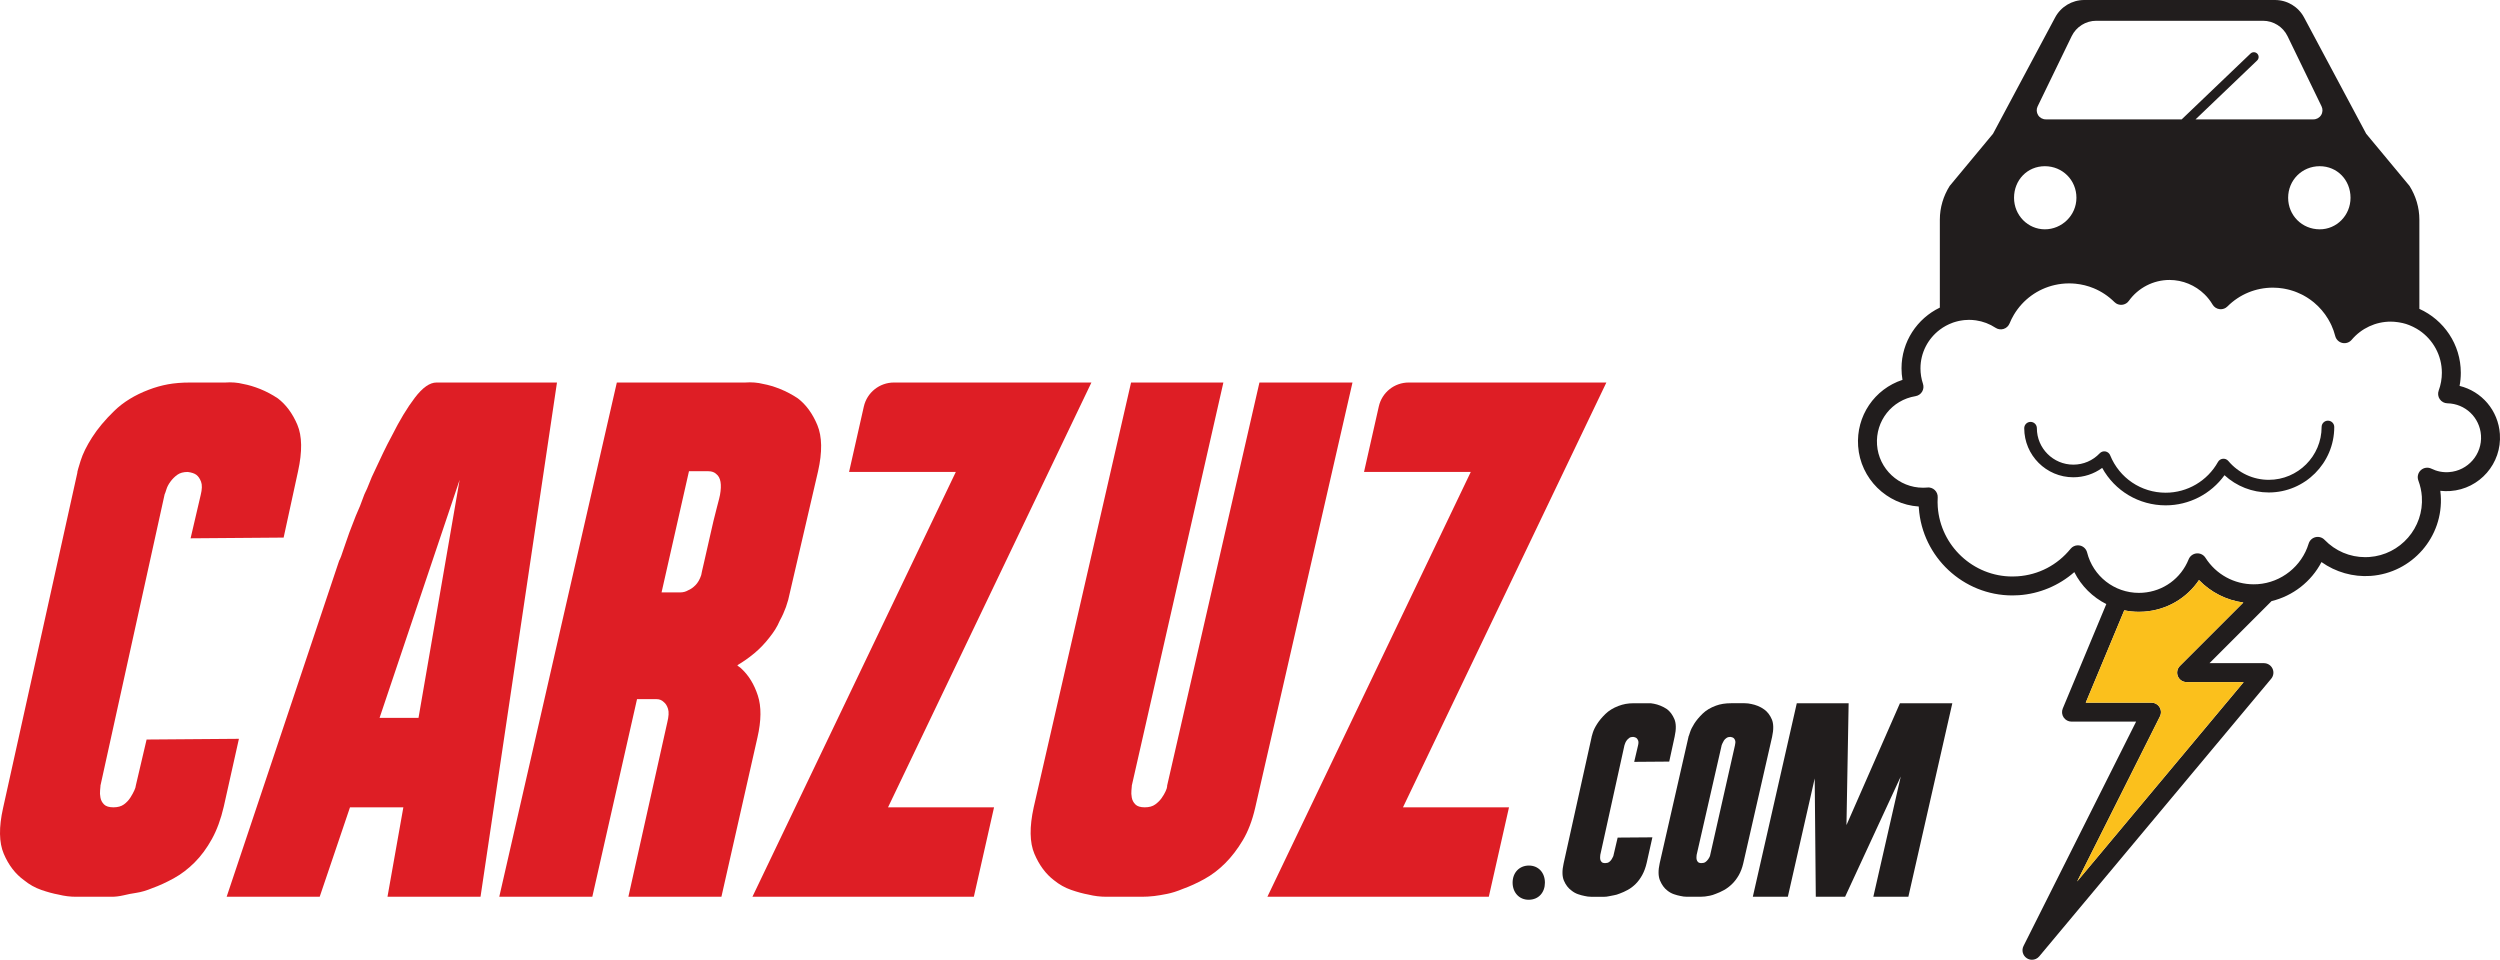 <?xml version="1.0" encoding="UTF-8" standalone="no"?>
<svg
   xmlns:dc="http://purl.org/dc/elements/1.1/"
   xmlns:cc="http://creativecommons.org/ns#"
   xmlns:rdf="http://www.w3.org/1999/02/22-rdf-syntax-ns#"
   xmlns:svg="http://www.w3.org/2000/svg"
   xmlns="http://www.w3.org/2000/svg"
   viewBox="0 0 552.612 212.15"
   height="212.15"
   width="552.612"
   xml:space="preserve"
   version="1.1"
   id="svg3355"><defs
     id="defs3359" /><g
     transform="matrix(1.25,0,0,-1.25,0,212.15)"
     id="g3363"><g
       transform="scale(0.1,0.1)"
       id="g3365"><path
         id="path3367"
         style="fill:#de1e25;fill-opacity:1;fill-rule:nonzero;stroke:none"
         d="m 501.566,746.559 -164.531,-1.282 17.863,76.536 c 2.547,10.195 2.747,18.046 0.633,23.593 -2.129,5.52 -4.898,9.563 -8.289,12.117 -3.406,2.551 -8.508,4.243 -15.301,5.102 -7.66,0 -13.832,-1.723 -18.5,-5.102 -4.675,-3.406 -8.726,-7.457 -12.105,-12.117 -3.41,-4.687 -5.742,-9.148 -7.023,-13.398 -1.27,-4.258 -2.352,-7.227 -3.184,-8.926 L 177.613,307.82 l 0,-1.281 c 0,-0.859 -0.215,-3.18 -0.633,-7.008 -0.441,-3.832 -0.226,-8.101 0.633,-12.761 0.84,-4.68 2.969,-8.731 6.375,-12.122 3.391,-3.398 8.926,-5.089 16.582,-5.089 7.66,0 13.813,1.691 18.496,5.089 4.661,3.391 8.489,7.442 11.477,12.122 2.969,4.66 5.305,8.929 7.012,12.761 1.699,3.828 2.558,6.571 2.558,8.289 l 19.129,81.621 163.254,1.278 -26.785,-119.887 c -5.102,-22.121 -12.121,-41.25 -21.047,-57.402 -8.926,-16.16 -19.133,-29.969 -30.605,-41.442 -11.485,-11.488 -23.821,-20.847 -36.993,-28.066 -13.195,-7.223 -25.722,-12.973 -37.625,-17.211 -10.199,-4.262 -19.562,-7.02 -28.058,-8.301 -8.504,-1.269 -16.16,-2.762 -22.957,-4.461 -7.649,-1.711 -14.465,-2.551 -20.403,-2.551 l -63.769,0 c -10.203,0 -20.41,1.282 -30.613,3.832 -9.368,1.692 -19.571,4.461 -30.606,8.29 -11.066,3.832 -21.27,9.558 -30.617,17.218 -15.301,11.032 -27.195,26.563 -35.711,46.551 -8.488,19.973 -8.926,46.973 -1.27,80.992 l 131.368,593.063 0,1.281 c 0,0.84 1.914,7.43 5.742,19.766 3.816,12.312 10.613,26.152 20.398,41.453 9.766,15.304 22.746,30.808 38.907,46.554 16.132,15.719 36.543,28.258 61.211,37.622 11.046,4.24 22.324,7.44 33.796,9.57 11.489,2.1 24.438,3.18 38.911,3.18 l 62.488,0 c 11.047,0.84 21.687,0 31.887,-2.55 9.343,-1.71 19.335,-4.68 29.976,-8.93 10.617,-4.27 21.035,-9.782 31.242,-16.579 14.453,-11.055 25.93,-26.582 34.446,-46.555 8.484,-19.976 8.925,-47.398 1.265,-82.254 L 501.566,746.559" /><path
         id="path3369"
         style="fill:#de1e25;fill-opacity:1;fill-rule:nonzero;stroke:none"
         d="m 671.188,427.699 68.867,0 72.707,420.891 -141.574,-420.891 z m 178.554,-316.301 -164.531,0 28.066,158.161 -94.382,0 -53.567,-158.161 -164.531,0 198.965,594.352 c 1.687,2.547 4.883,11.031 9.57,25.508 4.656,14.441 11.262,32.305 19.766,53.562 5.097,11.043 10.207,23.797 15.3,38.262 3.391,6.797 6.379,13.594 8.926,20.41 2.563,6.797 5.531,13.594 8.938,20.41 5.097,11.036 10.195,21.875 15.304,32.52 5.094,10.625 10.204,20.605 15.301,29.973 13.594,27.207 27.207,49.746 40.813,67.593 13.593,17.852 26.343,26.782 38.261,26.782 l 212.997,0 -135.196,-909.372" /><path
         id="path3371"
         style="fill:#de1e25;fill-opacity:1;fill-rule:nonzero;stroke:none"
         d="m 1169.87,649.629 33.16,0 c 5.1,0 9.76,1.269 14.03,3.82 4.24,1.699 8.48,4.672 12.75,8.93 4.25,4.25 7.66,10.203 10.21,17.859 0,0.832 1.69,8.492 5.09,22.961 3.39,14.446 7.02,30.391 10.85,47.824 3.82,17.418 7.65,33.36 11.48,47.832 3.83,14.442 5.74,22.098 5.74,22.958 3.39,18.691 1.27,31.027 -6.38,36.984 -3.41,3.387 -8.09,5.105 -14.03,5.105 l -34.43,0 -48.47,-214.273 z m -79.08,371.141 227.03,0 c 11.03,0.84 21.68,0 31.88,-2.55 9.35,-1.71 19.33,-4.68 29.97,-8.93 10.63,-4.27 21.05,-9.782 31.25,-16.579 14.45,-11.055 25.93,-26.777 34.44,-47.188 8.48,-20.41 8.92,-47.625 1.28,-81.621 l -49.75,-214.273 c -3.41,-17.859 -9.36,-34.438 -17.85,-49.738 -2.56,-5.961 -5.32,-11.282 -8.29,-15.95 -2.99,-4.679 -6.18,-9.14 -9.57,-13.39 -8.51,-11.063 -17.66,-20.621 -27.42,-28.699 -9.79,-8.082 -19.77,-15.102 -29.97,-21.043 1.69,-1.707 2.96,-2.77 3.82,-3.188 0.84,-0.441 2.11,-1.492 3.83,-3.191 12.76,-11.91 22.32,-27.641 28.69,-47.192 6.38,-19.566 6.17,-44.218 -0.63,-73.968 l -63.77,-281.872 -164.53,0 68.87,308.653 c 2.55,10.211 2.97,18.058 1.27,23.597 -1.71,5.524 -4.25,9.563 -7.64,12.122 -3.41,3.39 -7.66,5.101 -12.76,5.101 l -34.44,0 -79.07,-349.473 -164.532,0 207.892,909.372" /><path
         id="path3373"
         style="fill:#de1e25;fill-opacity:1;fill-rule:nonzero;stroke:none"
         d="m 1930.01,1020.77 -359.67,-751.211 187.49,0 -35.71,-158.161 -391.56,0 359.67,751.227 -188.77,0 26.1,115.582 c 5.62,24.883 27.73,42.563 53.25,42.563 l 349.2,0" /><path
         id="path3375"
         style="fill:#de1e25;fill-opacity:1;fill-rule:nonzero;stroke:none"
         d="M 2391.7,1020.77 2219.52,268.281 c -5.11,-22.121 -12.35,-41.043 -21.69,-56.761 -9.37,-15.739 -19.77,-29.34 -31.24,-40.809 -11.49,-11.481 -23.82,-20.852 -36.99,-28.063 -13.2,-7.226 -25.73,-12.976 -37.63,-17.207 -10.21,-4.269 -19.57,-7.242 -28.06,-8.941 -8.5,-1.711 -16.16,-2.988 -22.96,-3.82 -7.64,-0.86 -14.88,-1.282 -21.68,-1.282 l -62.5,0 c -11.05,0 -21.68,1.282 -31.88,3.832 -9.37,1.692 -19.57,4.461 -30.61,8.29 -11.06,3.832 -21.27,9.558 -30.61,17.218 -14.45,11.032 -25.93,26.563 -34.44,46.551 -8.48,19.973 -8.92,47.391 -1.27,82.27 l 172.18,751.211 163.25,0 -161.98,-712.95 0,-1.281 c 0,-0.859 -0.21,-3.18 -0.63,-7.008 -0.44,-3.832 -0.22,-8.101 0.63,-12.761 0.84,-4.68 2.98,-8.731 6.38,-12.122 3.39,-3.398 8.93,-5.089 16.58,-5.089 7.66,0 13.82,1.691 18.5,5.089 4.67,3.391 8.48,7.223 11.47,11.493 2.98,4.238 5.3,8.281 7.02,12.109 1.69,3.832 2.55,6.582 2.55,8.289 l 0,1.281 163.25,712.95 164.54,0" /><path
         id="path3377"
         style="fill:#de1e25;fill-opacity:1;fill-rule:nonzero;stroke:none"
         d="m 2840.63,1020.77 -359.67,-751.211 187.49,0 -35.71,-158.161 -391.55,0 359.67,751.227 -188.77,0 26.17,115.922 c 5.58,24.683 27.51,42.223 52.82,42.223 l 349.55,0" /><path
         id="path3379"
         style="fill:#211d1d;fill-opacity:1;fill-rule:nonzero;stroke:none"
         d="m 2674.83,136.359 c 0,17.762 12,30.243 28.81,30.243 16.8,0 28.32,-12.481 28.32,-30.243 0,-17.277 -11.05,-30.25 -28.81,-30.25 -16.79,0 -28.32,12.973 -28.32,30.25" /><path
         id="path3381"
         style="fill:#211d1d;fill-opacity:1;fill-rule:nonzero;stroke:none"
         d="m 2951.79,350.441 -61.94,-0.48 6.74,28.801 c 0.96,3.84 1.04,6.789 0.24,8.879 -0.8,2.078 -1.86,3.597 -3.13,4.558 -1.29,0.949 -3.2,1.602 -5.76,1.922 -2.87,0 -5.2,-0.652 -6.95,-1.922 -1.76,-1.277 -3.28,-2.808 -4.57,-4.558 -1.27,-1.77 -2.15,-3.45 -2.64,-5.039 -0.47,-1.602 -0.88,-2.731 -1.19,-3.364 l -42.74,-193.929 0,-0.477 c 0,-0.32 -0.07,-1.203 -0.23,-2.633 -0.16,-1.449 -0.08,-3.051 0.23,-4.808 0.34,-1.75 1.14,-3.282 2.41,-4.559 1.28,-1.281 3.36,-1.91 6.25,-1.91 2.87,0 5.19,0.629 6.95,1.91 1.76,1.277 3.2,2.809 4.32,4.559 1.13,1.757 2.01,3.359 2.65,4.808 0.63,1.43 0.96,2.473 0.96,3.11 l 7.19,30.73 61.44,0.473 -10.08,-45.114 c -1.91,-8.32 -4.57,-15.527 -7.93,-21.597 -3.36,-6.09 -7.18,-11.281 -11.5,-15.602 -4.34,-4.328 -8.97,-7.847 -13.93,-10.57 -4.96,-2.707 -9.68,-4.879 -14.16,-6.469 -3.84,-1.609 -7.36,-2.648 -10.56,-3.129 -3.21,-0.472 -6.08,-1.031 -8.64,-1.679 -2.89,-0.641 -5.44,-0.954 -7.67,-0.954 l -24.01,0 c -3.84,0 -7.67,0.481 -11.52,1.434 -3.51,0.648 -7.36,1.68 -11.52,3.129 -4.16,1.43 -8.01,3.598 -11.53,6.469 -5.76,4.16 -10.23,10 -13.43,17.531 -3.19,7.508 -3.36,17.68 -0.47,30.48 l 49.43,223.188 0,0.492 c 0,0.309 0.72,2.789 2.17,7.43 1.43,4.64 3.98,9.847 7.68,15.609 3.67,5.762 8.55,11.59 14.62,17.52 6.08,5.922 13.77,10.629 23.05,14.16 4.16,1.59 8.4,2.789 12.72,3.59 4.31,0.8 9.2,1.199 14.64,1.199 l 23.52,0 c 4.16,0.332 8.16,0 12.01,-0.949 3.52,-0.649 7.27,-1.758 11.27,-3.36 4.01,-1.601 7.93,-3.679 11.76,-6.242 5.45,-4.156 9.77,-10 12.97,-17.519 3.18,-7.52 3.36,-17.84 0.47,-30.957 l -9.59,-44.161" /><path
         id="path3383"
         style="fill:#211d1d;fill-opacity:1;fill-rule:nonzero;stroke:none"
         d="m 3000.24,185.309 c 0,-0.637 -0.07,-1.68 -0.23,-3.11 -0.16,-1.449 -0.08,-3.051 0.23,-4.808 0.34,-1.75 1.14,-3.282 2.41,-4.559 1.29,-1.281 3.36,-1.91 6.25,-1.91 2.87,0 5.19,0.629 6.95,1.91 1.76,1.277 3.28,2.809 4.57,4.559 1.27,1.757 2.23,3.359 2.87,4.808 0.65,1.43 0.96,2.473 0.96,3.11 l 43.69,193.453 c 0.96,3.84 1.11,6.789 0.47,8.879 -0.65,2.078 -1.6,3.597 -2.87,4.558 -1.29,0.949 -3.21,1.602 -5.76,1.922 -2.58,0 -4.81,-0.652 -6.72,-1.922 -1.94,-1.277 -3.46,-2.808 -4.57,-4.558 -1.12,-1.77 -2,-3.45 -2.64,-5.039 -0.64,-1.602 -1.11,-2.731 -1.45,-3.364 l 0,-0.476 -44.16,-193.453 z m 82.56,-14.387 c -1.91,-8.332 -4.63,-15.531 -8.14,-21.602 -3.54,-6.09 -7.52,-11.281 -12.01,-15.601 -4.48,-4.328 -9.2,-7.848 -14.16,-10.571 -4.96,-2.718 -9.67,-4.878 -14.16,-6.468 -3.83,-1.61 -7.37,-2.719 -10.55,-3.36 -3.2,-0.64 -6.09,-1.129 -8.65,-1.441 -2.87,-0.328 -5.61,-0.481 -8.17,-0.481 l -23.51,0 c -4.16,0 -8.17,0.481 -11.99,1.434 -3.54,0.648 -7.37,1.68 -11.53,3.129 -4.16,1.43 -8.01,3.598 -11.52,6.469 -5.43,4.16 -9.75,10.09 -12.95,17.769 -3.2,7.68 -3.36,17.922 -0.49,30.723 l 50.88,223.199 0,0.481 c 0.31,0.308 1.21,2.789 2.64,7.437 1.44,4.633 4,9.84 7.67,15.602 3.69,5.757 8.58,11.589 14.65,17.519 6.07,5.91 13.93,10.629 23.52,14.16 7.67,2.879 16.64,4.309 26.89,4.309 l 23.99,0 c 4.16,0 8.16,-0.481 12.01,-1.43 3.51,-0.648 7.26,-1.769 11.27,-3.359 4,-1.602 7.75,-3.68 11.29,-6.238 5.76,-4.161 10.23,-10.012 13.43,-17.52 3.21,-7.523 3.36,-17.844 0.49,-30.961 l -50.9,-223.199" /><path
         id="path3385"
         style="fill:#211d1d;fill-opacity:1;fill-rule:nonzero;stroke:none"
         d="m 3099.62,111.398 77.75,342.231 91.68,0 -3.84,-215.508 94.57,215.508 92.63,0 -77.75,-342.231 -61.94,0 48.48,212.633 -98.4,-212.633 -51.83,0 -1.92,209.274 -47.52,-209.274 -61.91,0" /><path
         id="path3387"
         style="fill:#211d1d;fill-opacity:1;fill-rule:nonzero;stroke:none"
         d="m 4330.71,862.324 c -10.82,-0.789 -21.37,1.297 -31.11,6.094 -6.16,3.035 -13.56,2 -18.66,-2.617 -5.08,-4.617 -6.84,-11.875 -4.43,-18.309 3.43,-9.133 5.51,-18.656 6.18,-28.308 3.86,-55.11 -37.85,-103.098 -92.97,-106.981 -2.36,-0.168 -4.75,-0.25 -7.11,-0.25 -27.34,0 -52.92,10.899 -72.02,30.692 -4.12,4.273 -10.2,6.046 -15.98,4.652 -5.77,-1.391 -10.38,-5.734 -12.11,-11.422 -12.13,-39.965 -48.26,-68.773 -89.89,-71.684 -2.39,-0.171 -4.82,-0.25 -7.21,-0.25 -34.76,0 -66.69,17.559 -85.4,46.973 -3.37,5.297 -9.41,8.285 -15.67,7.691 -6.25,-0.578 -11.66,-4.597 -14.01,-10.421 -13.67,-33.934 -44.81,-56.602 -81.24,-59.153 -2.23,-0.16 -4.49,-0.242 -6.72,-0.242 -43.38,0 -81.05,29.383 -91.62,71.441 -1.54,6.153 -6.43,10.907 -12.62,12.278 -1.21,0.269 -2.42,0.398 -3.63,0.398 -4.98,0 -9.78,-2.226 -13,-6.191 -23.39,-28.797 -56.59,-46.067 -93.51,-48.637 -3.14,-0.219 -6.31,-0.328 -9.44,-0.328 -69.11,0 -127.04,54.102 -131.9,123.148 -0.37,5.34 -0.4,10.946 -0.08,16.657 0.27,4.945 -1.65,9.758 -5.26,13.144 -3.61,3.387 -8.53,4.996 -13.45,4.418 -0.57,-0.066 -1.16,-0.137 -1.55,-0.172 -1.92,-0.132 -3.87,-0.199 -5.79,-0.199 -42.57,0 -78.26,33.309 -81.24,75.828 -2.96,42.27 26.29,79.278 68.03,86.082 4.84,0.793 9.1,3.664 11.64,7.874 2.54,4.2 3.1,9.31 1.55,13.96 -2.93,8.81 -4.42,17.99 -4.42,27.3 0,27.96 13.5,52.76 34.27,68.44 6.72,5.07 14.22,9.15 22.26,12.11 0.73,0.26 1.45,0.55 2.19,0.8 1.37,0.46 2.76,0.85 4.15,1.24 1.2,0.33 2.41,0.66 3.64,0.94 1.18,0.28 2.38,0.53 3.59,0.76 1.58,0.3 3.19,0.53 4.8,0.74 0.96,0.12 1.92,0.27 2.88,0.36 2.64,0.25 5.31,0.41 8.01,0.41 4.2,0 8.37,-0.31 12.47,-0.91 12.31,-1.79 24.07,-6.25 34.53,-13.14 2.09,-1.38 4.44,-2.25 6.86,-2.6 1.21,-0.17 2.44,-0.21 3.67,-0.12 1.22,0.1 2.45,0.33 3.64,0.7 1.2,0.37 2.34,0.87 3.41,1.49 1.06,0.61 2.05,1.34 2.95,2.17 1.81,1.65 3.25,3.7 4.2,6.02 2.19,5.38 4.76,10.52 7.66,15.4 15.97,26.85 42.08,45.75 72.24,52.61 8.23,1.88 16.76,2.86 25.47,2.86 3.77,0 7.53,-0.19 11.24,-0.55 11.14,-1.09 21.94,-3.79 32.12,-7.98 6.79,-2.81 13.3,-6.27 19.46,-10.36 6.15,-4.1 11.96,-8.83 17.32,-14.16 0.87,-0.86 1.82,-1.62 2.84,-2.26 3.06,-1.94 6.7,-2.84 10.36,-2.55 3.67,0.31 7.1,1.81 9.8,4.23 0.89,0.8 1.71,1.71 2.42,2.71 8.31,11.59 19.18,20.84 31.53,27.2 12.34,6.35 26.17,9.81 40.38,9.81 23.34,0 45.6,-9.38 61.97,-25.4 5.45,-5.34 10.25,-11.42 14.21,-18.13 2.64,-4.47 7.18,-7.45 12.32,-8.1 3.84,-0.49 7.7,0.37 10.94,2.38 1.09,0.67 2.09,1.47 3.01,2.38 10.74,10.73 23.24,19.04 36.85,24.67 6.81,2.82 13.89,4.97 21.17,6.41 7.28,1.44 14.75,2.18 22.34,2.18 l 0,0 c 3.01,0 6,-0.14 8.96,-0.38 0.98,-0.07 1.95,-0.21 2.92,-0.31 1.97,-0.2 3.93,-0.44 5.87,-0.74 1.15,-0.18 2.29,-0.39 3.43,-0.61 1.74,-0.33 3.47,-0.7 5.18,-1.1 1.19,-0.28 2.38,-0.57 3.56,-0.89 1.64,-0.45 3.25,-0.95 4.86,-1.47 1.18,-0.38 2.37,-0.73 3.53,-1.15 1.61,-0.58 3.18,-1.23 4.76,-1.87 2.35,-0.96 4.65,-2 6.92,-3.11 1.11,-0.54 2.24,-1.06 3.33,-1.64 1.55,-0.82 3.05,-1.71 4.55,-2.6 0.87,-0.52 1.74,-1.02 2.59,-1.55 1.57,-0.99 3.11,-2.03 4.63,-3.09 0.68,-0.48 1.37,-0.96 2.04,-1.46 1.61,-1.17 3.2,-2.38 4.74,-3.64 0.43,-0.35 0.84,-0.71 1.26,-1.06 9.51,-8 17.73,-17.53 24.24,-28.33 0.06,-0.1 0.13,-0.2 0.19,-0.3 1.31,-2.19 2.55,-4.43 3.72,-6.72 l 0,0 c 0.77,-1.49 1.54,-2.98 2.24,-4.52 l 0,0 c 1.34,-2.95 2.56,-5.97 3.67,-9.05 0.03,-0.1 0.08,-0.2 0.12,-0.3 1.12,-3.17 2.11,-6.41 2.95,-9.72 0.78,-3.04 2.37,-5.74 4.54,-7.85 2.16,-2.11 4.89,-3.64 7.95,-4.34 1.53,-0.35 3.08,-0.48 4.6,-0.4 3.05,0.15 6,1.14 8.52,2.84 1.27,0.86 2.43,1.89 3.44,3.09 8.62,10.21 19.23,18.25 31.01,23.73 11.79,5.49 24.75,8.42 38.09,8.42 4.19,0 8.28,-0.39 12.31,-0.94 0.98,-0.13 1.96,-0.28 2.94,-0.45 3.97,-0.68 7.9,-1.53 11.68,-2.71 0.01,-0.01 0.02,-0.01 0.03,-0.01 3.8,-1.19 7.44,-2.7 11.01,-4.36 0.83,-0.39 1.66,-0.79 2.49,-1.2 3.51,-1.77 6.95,-3.69 10.19,-5.89 23.98,-16.28 39.78,-43.76 39.78,-74.87 0,-10.8 -1.89,-21.38 -5.61,-31.45 -1.88,-5.08 -1.19,-10.757 1.87,-15.237 3.05,-4.485 8.08,-7.211 13.5,-7.321 31.66,-0.64 57.21,-24.988 59.42,-56.633 2.34,-33.523 -23.01,-62.691 -56.55,-65.035 z M 3854.88,519.59 c -4.8,-4.801 -6.23,-12 -3.64,-18.27 2.6,-6.261 8.71,-10.34 15.48,-10.34 l 100.9,0 -294.58,-352.601 146.51,291.961 c 2.61,5.191 2.33,11.371 -0.72,16.308 -3.05,4.954 -8.44,7.961 -14.26,7.961 l -116.25,0 68.11,163.332 c 8.4,-1.73 17.08,-2.652 25.94,-2.652 3,0 6.05,0.109 9.05,0.32 40.07,2.801 75.4,23.571 97.17,55.879 20.9,-21.699 48.42,-35.679 78.42,-39.769 L 3854.88,519.59 Z m -238.82,883.7 c 31.19,0 55.81,-24.62 55.81,-55.81 0,-31.3 -25.91,-55.81 -55.81,-55.81 -29.9,0 -54.52,24.62 -54.52,55.81 0,31.19 23.34,55.81 54.52,55.81 z m -12.81,105.79 60.17,124.11 c 8.09,16.67 25.01,27.27 43.54,27.27 l 294.71,0 c 18.53,0 35.47,-10.6 43.54,-27.27 l 60.16,-124.11 c 2.41,-4.96 2.09,-10.81 -0.84,-15.47 -2.92,-4.68 -8.04,-7.51 -13.57,-7.51 l -208.44,0 108.93,104.18 c 3.36,3.24 3.5,8.6 0.25,11.97 -3.22,3.38 -8.57,3.48 -11.96,0.26 l -121.63,-116.34 c -0.03,-0.01 -0.03,-0.05 -0.06,-0.07 l -240.4,0 c -5.52,0 -10.64,2.83 -13.56,7.51 -2.93,4.66 -3.24,10.5 -0.84,15.47 z m 553.32,-161.6 c 0,-31.3 -24.73,-55.93 -54.52,-55.81 -31.18,0 -55.8,24.62 -55.8,55.81 0,31.19 24.62,55.81 55.8,55.81 31.19,0 54.52,-24.62 54.52,-55.81 z m 264.12,-417.789 c -2.93,41.872 -32.22,75.509 -71.28,85.079 1.45,7.62 2.18,15.38 2.18,23.23 0,50.29 -30.16,93.59 -73.29,113 l 0,157.68 c 0,21.6 -6.28,41.92 -17.38,59.69 l -76.69,92.35 -109.85,205.66 c -10.13,18.96 -29.87,30.8 -51.37,30.8 l -337.39,0 c -21.49,0 -41.24,-11.84 -51.37,-30.8 l -109.85,-205.67 -76.68,-92.34 c -11.1,-17.76 -17.39,-38.09 -17.39,-59.69 l 0,-155.45 c -40.02,-19.27 -67.77,-60.12 -67.77,-107.43 0,-6.85 0.58,-13.65 1.73,-20.35 -49.35,-16.16 -82.19,-63.704 -78.45,-117.212 4.03,-57.496 50.45,-103.054 107.19,-106.758 0.05,-0.976 0.11,-1.941 0.18,-2.91 6.08,-86.535 78.71,-154.332 165.33,-154.332 3.9,0 7.87,0.141 11.77,0.41 36.27,2.532 70.72,17.09 97.82,40.84 12.43,-24.636 32.4,-44.328 56.59,-56.519 l -77,-184.68 c -2.16,-5.168 -1.59,-11.07 1.52,-15.73 3.11,-4.668 8.34,-7.469 13.94,-7.469 l 114.24,0 -199.13,-396.82 c -3.82,-7.609 -1.33,-16.859 5.78,-21.531 C 3586.89,0.891 3590.09,0 3593.25,0 c 4.82,0 9.58,2.07 12.87,6.012 L 4016.31,496.988 c 4.17,4.992 5.07,11.953 2.32,17.844 -2.76,5.887 -8.67,9.656 -15.18,9.656 l -96.28,0 109.75,109.75 c 37.86,9.16 70.3,34.512 88.3,69.028 25.04,-17.766 55.89,-26.684 86.85,-24.496 73.54,5.179 129.19,69.214 124.05,142.738 -0.18,2.601 -0.43,5.191 -0.77,7.773 5.83,-0.679 11.89,-0.812 17.73,-0.386 51.93,3.628 91.23,48.839 87.61,100.796" /><path
         id="path3389"
         style="fill:#211d1d;fill-opacity:1;fill-rule:nonzero;stroke:none"
         d="m 4116.62,953.309 c -6.17,0 -11.17,-5 -11.17,-11.168 0,-51.528 -41.92,-93.45 -93.45,-93.45 -27.64,0 -53.71,12.153 -71.53,33.34 -2.37,2.809 -5.96,4.309 -9.61,3.926 -3.65,-0.344 -6.9,-2.469 -8.69,-5.672 -18.72,-33.543 -54.16,-54.375 -92.51,-54.375 -43.35,0 -81.88,25.985 -98.16,66.199 -1.42,3.52 -4.54,6.075 -8.27,6.786 -3.73,0.703 -7.56,-0.528 -10.18,-3.282 -12.3,-12.941 -28.89,-20.07 -46.7,-20.07 -35.54,0 -64.45,28.91 -64.45,64.445 0,6.168 -5,11.168 -11.17,11.168 -6.17,0 -11.17,-5 -11.17,-11.168 0,-47.855 38.93,-86.785 86.79,-86.785 18.67,0 36.34,5.813 51.06,16.594 22.38,-40.684 64.94,-66.231 112.26,-66.231 41.44,0 80.09,20.094 104.03,53.293 21.25,-19.543 49.07,-30.515 78.3,-30.515 63.85,0 115.79,51.945 115.79,115.789 0,6.176 -5.01,11.176 -11.17,11.176" /><path
         id="path3391"
         style="fill:#fbc01c;fill-opacity:1;fill-rule:nonzero;stroke:none"
         d="m 3851.24,501.32 c 2.6,-6.261 8.71,-10.34 15.48,-10.34 l 100.9,0 -294.58,-352.601 146.51,291.961 c 2.61,5.191 2.33,11.371 -0.72,16.308 -3.05,4.954 -8.44,7.961 -14.26,7.961 l -116.25,0 68.11,163.332 c 8.4,-1.73 17.08,-2.652 25.94,-2.652 3,0 6.04,0.109 9.05,0.32 40.07,2.801 75.4,23.571 97.17,55.879 20.91,-21.699 48.42,-35.679 78.42,-39.769 L 3854.88,519.59 c -4.8,-4.801 -6.23,-12 -3.64,-18.27" /></g></g></svg>